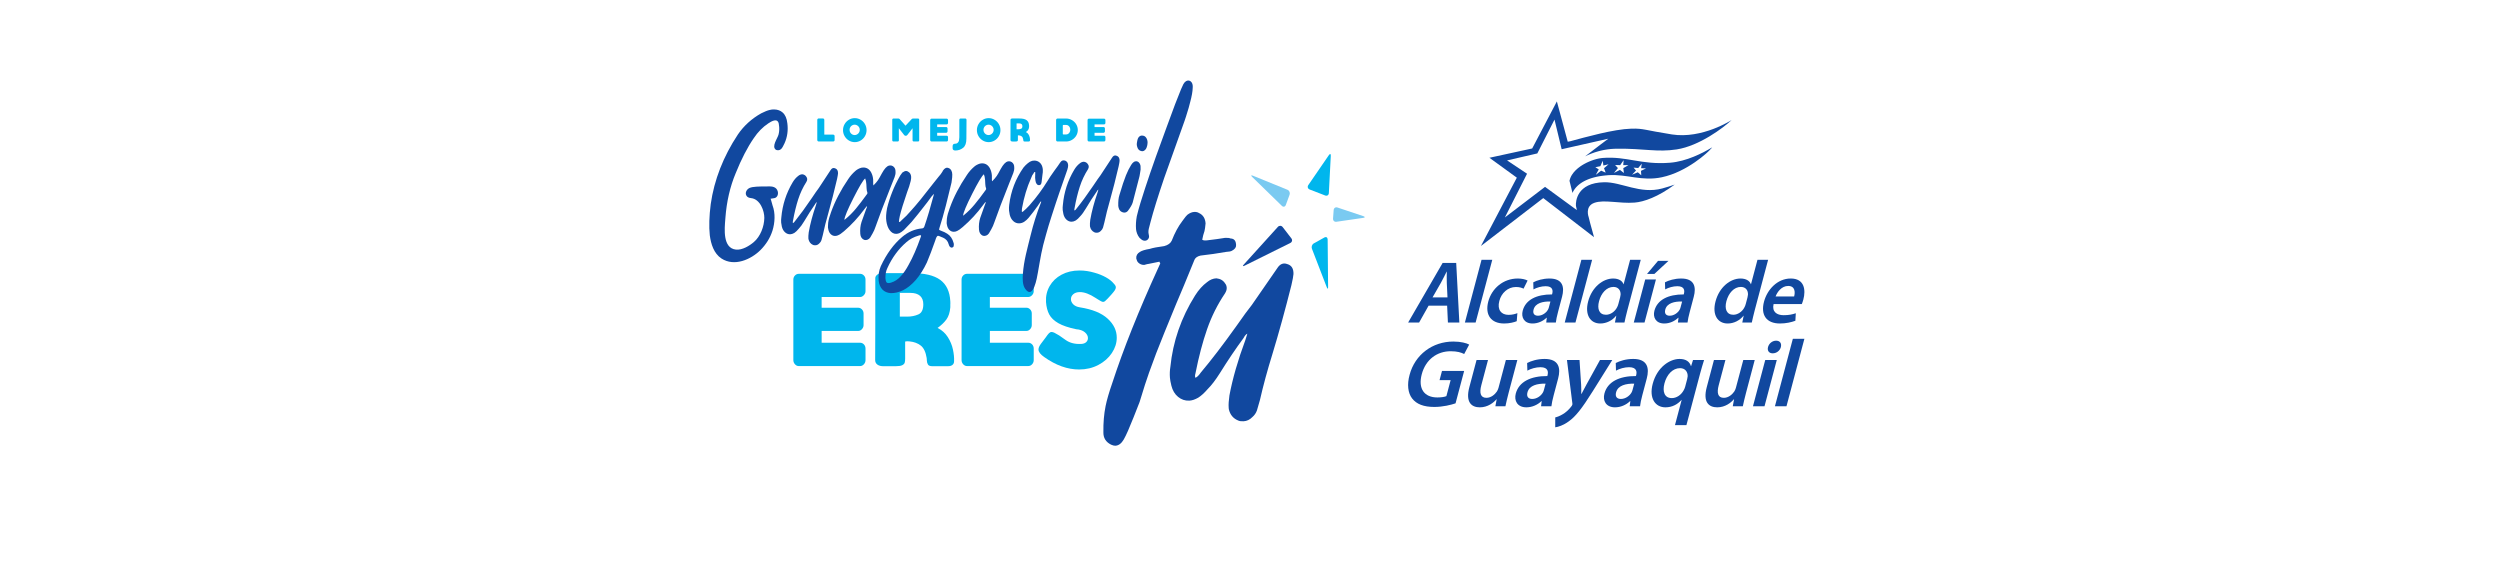 <?xml version="1.0" encoding="UTF-8" standalone="no"?><!DOCTYPE svg PUBLIC "-//W3C//DTD SVG 1.1//EN" "http://www.w3.org/Graphics/SVG/1.1/DTD/svg11.dtd"><svg width="100%" height="100%" viewBox="0 0 2000 450" version="1.1" xmlns="http://www.w3.org/2000/svg" xmlns:xlink="http://www.w3.org/1999/xlink" xml:space="preserve" style="fill-rule:evenodd;clip-rule:evenodd;stroke-linejoin:round;stroke-miterlimit:1.414;"><path d="M1060.15,156.393c1.523,0.58 2.862,-0.302 2.934,-1.962l1.543,-29.756c0.087,-1.669 -0.606,-1.912 -1.547,-0.55l-16.415,23.906c-0.936,1.363 -0.46,2.963 1.067,3.562l12.418,4.8Z" style="fill:#00b6ed;fill-rule:nonzero;"/><path d="M1069.97,166c-1.552,-0.515 -2.924,0.421 -3.041,2.081l-0.49,6.736c-0.126,1.66 1.092,2.839 2.712,2.596l21.4,-3.116c1.611,-0.232 1.669,-0.857 0.122,-1.377l-20.703,-6.92Z" style="fill:#7acaf1;fill-rule:nonzero;"/><path d="M1031.67,155.769c0.572,-1.556 -0.199,-3.344 -1.717,-3.963l-27.619,-11.25c-1.523,-0.624 -1.79,-0.183 -0.621,0.961l23.772,23.163c1.174,1.145 2.62,0.813 3.192,-0.753l2.993,-8.158Z" style="fill:#7acaf1;fill-rule:nonzero;"/><path d="M1026.14,181.664c-1.018,-1.298 -2.75,-1.367 -3.856,-0.139l-27.265,30.113c-1.116,1.224 -0.82,1.625 0.65,0.902l36.593,-18.17c1.46,-0.723 1.838,-2.398 0.819,-3.705l-6.941,-9.001Z" style="fill:#11489f;fill-rule:nonzero;"/><path d="M1051.06,194.706c-1.445,0.802 -2.12,2.734 -1.518,4.285l11.889,30.841c0.591,1.56 1.062,1.461 1.052,-0.213l-0.359,-38.029c-0.029,-1.679 -1.212,-2.383 -2.648,-1.58l-8.416,4.696Z" style="fill:#00b6ed;fill-rule:nonzero;"/><path d="M882.709,345.743c-0.116,-7.5 0.471,-14.465 1.766,-20.884c0.975,-4.815 2.745,-10.918 5.306,-18.314c8.877,-27.23 21.062,-57.794 36.579,-91.701l1.721,-3.82c0.194,-0.232 0.185,-0.465 -0.058,-0.683c-0.242,-0.218 -0.378,-0.555 -0.412,-1.006l-8.576,1.749c-0.655,0.025 -1.867,0.312 -3.618,0.837c-1.32,0.059 -2.581,-0.272 -3.75,-1.015c-1.169,-0.748 -1.921,-1.685 -2.221,-2.814l-0.442,-1.347c-0.165,-2.264 0.82,-4.003 2.954,-5.236c1.484,-0.976 4.109,-1.784 7.848,-2.408c2.397,-0.783 6.248,-1.521 11.55,-2.219c3.065,-0.813 5.068,-2.274 6.034,-4.354c2.425,-6.252 5.258,-11.493 8.512,-15.738c2.018,-2.819 3.347,-4.468 3.978,-4.949c1.896,-1.456 3.735,-2.209 5.515,-2.293c1.552,-0.07 2.808,0.218 3.754,0.857c3.231,1.446 5.006,4.21 5.312,8.287c-0.243,2.749 -0.534,4.8 -0.869,6.177c-0.747,2.081 -1.348,4.389 -1.819,6.916c0.694,0.421 1.436,0.609 2.212,0.574c0.776,-0.034 1.281,-0.059 1.499,-0.064c6.194,-0.738 11.055,-1.402 14.576,-2.016c2.008,-0.089 3.468,0.079 4.39,0.495c2.687,0.104 4.142,1.64 4.37,4.582l0.044,0.669c0.14,1.823 -0.97,3.349 -3.337,4.582c-0.849,0.505 -2.387,0.793 -4.613,0.902c-6.825,1.208 -13.679,2.199 -20.528,2.952c-2.411,0.575 -4.006,1.654 -4.773,3.284c-6.393,15.753 -11.306,27.572 -14.721,35.463c-1.509,3.7 -4.618,11.284 -9.323,22.757c-4.715,11.468 -8.813,22.172 -12.306,32.094c-1.843,5.088 -4.375,12.939 -7.581,23.54l-4.778,12.151c-3.371,8.57 -5.981,14.485 -7.858,17.749c-1.877,3.274 -4.137,4.964 -6.81,5.082c-0.898,0.04 -2.033,-0.252 -3.41,-0.871c-4.176,-2.091 -6.219,-5.41 -6.117,-9.967" style="fill:#11489f;fill-rule:nonzero;"/><path d="M983.036,327.293l-0.102,-1.363c-0.179,-2.258 0.03,-5.453 0.607,-9.575c2.546,-13.528 6.786,-28.28 12.723,-44.236l1.615,-5.191c-1.082,0.505 -2.105,1.694 -3.075,3.547c-6.073,8.238 -12.393,17.605 -18.966,28.141c-3.39,5.385 -6.631,9.625 -9.75,12.716c-2.667,3.076 -5.175,5.345 -7.513,6.816c-2.566,1.472 -4.957,2.269 -7.189,2.373c-3.327,0.144 -6.31,-0.862 -8.925,-3.022c-2.624,-2.149 -4.409,-5.146 -5.364,-8.976c-0.66,-2.694 -1.043,-4.834 -1.16,-6.419c-0.223,-2.948 -0.106,-5.801 0.35,-8.55c2.027,-20.325 8.629,-39.392 19.78,-57.17c2.789,-4.448 5.976,-8 9.575,-10.66c2.299,-1.927 4.788,-2.953 7.46,-3.066c3.153,0.317 5.496,1.694 7.009,4.121c0.743,0.882 1.16,2.001 1.257,3.363c0.106,1.353 -0.345,2.854 -1.329,4.488c-6.02,8.912 -10.822,18.512 -14.392,28.781c-3.57,10.289 -6.655,21.964 -9.235,35.047c-0.529,1.847 -0.544,3.096 -0.044,3.76c1.295,-0.521 2.745,-1.942 4.356,-4.295c8.192,-9.69 17.743,-22.163 28.633,-37.43c5.228,-7.514 9.274,-13.043 12.136,-16.584l20.212,-29.217c2.188,-3.507 4.889,-4.646 8.115,-3.428c3.42,0.986 5.069,3.646 4.952,7.976c-0.102,1.585 -0.664,4.572 -1.668,8.941c-4.982,19.78 -10.051,38.197 -15.236,55.252c-3.943,12.692 -7.261,24.892 -9.934,36.608l-2.396,8.302c-0.742,2.075 -1.945,3.834 -3.618,5.271c-2.072,2.139 -4.439,3.274 -7.107,3.393c-1.775,0.069 -3.128,-0.094 -4.055,-0.51c-4.147,-1.63 -6.718,-4.706 -7.722,-9.204" style="fill:#11489f;fill-rule:nonzero;"/><path d="M657.31,237.614l0,8.59l29.278,-0.005c1.111,0 2.096,0.441 2.959,1.323c0.864,0.886 1.305,2.001 1.305,3.343l0,9.224c0,1.199 -0.441,2.284 -1.3,3.235c-0.863,0.951 -1.853,1.431 -2.954,1.431l-29.288,0l0,9.442l30.733,-0.005c1.184,0 2.203,0.446 3.071,1.328c0.858,0.881 1.295,2.035 1.295,3.447l0,9.115c0,1.268 -0.432,2.392 -1.295,3.339c-0.868,0.961 -1.887,1.436 -3.061,1.436l-49.01,0.005c-1.183,0 -2.202,-0.47 -3.065,-1.431c-0.864,-0.952 -1.305,-2.071 -1.305,-3.339l0,-0.322l0,-8.793l0,-46.029l0,-9.228c0,-1.333 0.436,-2.452 1.305,-3.334c0.863,-0.882 1.872,-1.328 3.051,-1.328l49.01,-0.01c1.188,0 2.207,0.451 3.075,1.333c0.858,0.882 1.285,1.996 1.285,3.334l0,9.233c0,1.199 -0.441,2.274 -1.343,3.225c-0.903,0.956 -1.907,1.441 -3.013,1.441l-30.733,0Z" style="fill:#00b6ed;fill-rule:nonzero;"/><path d="M725.876,253.298c3.187,0 6.117,-0.584 8.785,-1.749c2.663,-1.164 3.987,-3.868 3.987,-8.104c0,-2.977 -0.878,-5.236 -2.639,-6.786c-1.765,-1.56 -4.317,-2.338 -7.63,-2.338l-8.517,0l0,18.982l0.722,-0.005l5.292,0Zm15.478,33.189c-0.761,-4.8 -2.333,-8.143 -4.719,-10.016c-2.391,-1.872 -5.35,-2.982 -8.881,-3.339c-0.481,-0.074 -1.072,-0.109 -1.771,-0.109c-0.689,0 -1.276,0.075 -1.766,0.208l-0.097,0.114l0,13.573c0,1.343 -0.126,2.418 -0.363,3.23c-0.243,0.817 -0.903,1.481 -1.975,2.016c-1.062,0.535 -2.745,0.793 -5.03,0.793l-9.662,0.01c-2.139,0.064 -3.841,-0.337 -5.083,-1.224c-1.247,-0.882 -1.873,-2.1 -1.873,-3.666l0.102,-28.622l0,-36.904c0,-1.055 0.514,-1.991 1.552,-2.809c1.039,-0.807 2.29,-1.218 3.745,-1.218l23.564,-0.005c10.385,-0.075 18.073,1.719 23.045,5.355c4.986,3.636 7.693,9.347 8.11,17.129c0.068,0.699 0.088,1.253 0.049,1.64c-0.034,0.386 -0.049,0.723 -0.049,1.005l0,2.225c-0.344,4.101 -1.402,7.356 -3.167,9.758c-1.771,2.403 -4.104,4.627 -7,6.688l0.097,0.099c3.386,1.699 6.093,4.136 8.101,7.311c2.003,3.19 3.376,6.509 4.094,9.972c0.732,3.462 1.023,6.573 0.883,9.332c0,1.199 -0.403,2.15 -1.247,2.864c-0.825,0.703 -2.008,1.055 -3.512,1.055l-12.679,0.005c-1.8,0 -2.959,-0.461 -3.473,-1.377c-0.524,-0.917 -0.81,-1.888 -0.839,-2.923c-0.029,-1.015 -0.088,-1.744 -0.156,-2.17" style="fill:#00b6ed;fill-rule:nonzero;"/><path d="M791.885,237.595l0,8.59l29.282,0c1.106,-0.005 2.096,0.441 2.959,1.332c0.869,0.877 1.3,1.992 1.3,3.334l0,9.224c0,1.203 -0.431,2.283 -1.3,3.234c-0.863,0.961 -1.838,1.432 -2.959,1.432l-29.268,0.005l0,9.437l30.724,0c1.178,0 2.197,0.445 3.065,1.317c0.864,0.897 1.295,2.041 1.295,3.453l0,9.119c0,1.274 -0.431,2.383 -1.295,3.334c-0.868,0.961 -1.887,1.432 -3.061,1.432l-49.01,0.015c-1.178,0 -2.197,-0.481 -3.065,-1.437c-0.868,-0.956 -1.295,-2.07 -1.295,-3.344l0,-0.317l0,-8.792l-0.005,-46.024l0,-9.234c0,-1.337 0.427,-2.457 1.295,-3.339c0.863,-0.881 1.887,-1.322 3.066,-1.322l49.01,0c1.173,0 2.192,0.441 3.06,1.318c0.864,0.886 1.3,2.001 1.3,3.343l0,9.224c0,1.204 -0.451,2.283 -1.348,3.235c-0.902,0.956 -1.906,1.426 -3.012,1.426l-30.738,0.005Z" style="fill:#00b6ed;fill-rule:nonzero;"/><path d="M830.793,279.59c0,-1.273 0.631,-2.764 1.873,-4.453l3.841,-5.098c1.106,-1.624 1.984,-2.769 2.649,-3.437c0.655,-0.679 1.363,-1.016 2.124,-1.016c0.626,0 1.383,0.218 2.285,0.644c0.897,0.421 2.144,1.124 3.74,2.11c0.208,0.154 1.974,1.387 5.301,3.715c3.318,2.334 7.47,3.354 12.452,3.077c1.654,-0.07 2.963,-0.555 3.895,-1.432c0.936,-0.887 1.402,-1.967 1.402,-3.24c0,-1.694 -0.83,-3.249 -2.484,-4.666c-1.664,-1.407 -4.026,-2.214 -7.062,-2.432l0.101,0c-6.092,-1.273 -10.841,-2.878 -14.231,-4.825c-3.395,-1.942 -5.816,-4.26 -7.266,-6.94c-1.451,-2.69 -2.319,-6.009 -2.6,-9.977c-0.272,-4.661 0.694,-8.921 2.91,-12.775c2.217,-3.849 5.394,-6.89 9.556,-9.115c4.152,-2.224 8.92,-3.338 14.333,-3.338c4.007,0 8.018,0.594 12.039,1.793c3.323,0.921 6.345,2.14 9.081,3.661c2.735,1.51 4.894,3.269 6.49,5.25c0.96,0.996 1.45,1.903 1.45,2.76c0,0.703 -0.262,1.461 -0.776,2.273c-0.514,0.813 -1.402,1.932 -2.649,3.344l-3.002,3.284c-0.985,1.06 -1.722,1.789 -2.231,2.175c-0.529,0.381 -1.029,0.584 -1.514,0.584c-0.48,0 -1.106,-0.213 -1.872,-0.634c-0.757,-0.426 -1.499,-0.867 -2.236,-1.332c-0.723,-0.461 -1.363,-0.862 -1.916,-1.209c-4.768,-3.121 -8.964,-4.676 -12.563,-4.671c-2.212,0 -3.958,0.545 -5.248,1.644c-1.276,1.09 -1.916,2.423 -1.916,3.978c0,1.556 0.625,2.948 1.867,4.186c1.247,1.243 3.017,2.036 5.297,2.388c9.895,1.55 17.292,4.552 22.167,9.015c4.885,4.449 7.329,9.536 7.329,15.267c0,4.231 -1.305,8.322 -3.9,12.241c-2.59,3.923 -6.194,7.108 -10.787,9.545c-4.608,2.437 -9.755,3.656 -15.43,3.656c-9.264,0 -18.578,-3.304 -27.925,-9.962c-3.051,-2.115 -4.574,-4.131 -4.574,-6.038" style="fill:#00b6ed;fill-rule:nonzero;"/><path d="M646.766,191.252l-0.058,-0.674c-0.073,-1.119 0.005,-2.689 0.272,-4.715c1.14,-6.658 3.075,-13.871 5.762,-21.648l0.742,-2.546c-0.495,0.233 -0.965,0.798 -1.416,1.704c-2.78,3.973 -5.685,8.515 -8.692,13.608c-1.557,2.605 -3.046,4.656 -4.482,6.132c-1.232,1.476 -2.377,2.561 -3.454,3.26c-1.188,0.678 -2.289,1.03 -3.318,1.055c-1.542,0.015 -2.929,-0.525 -4.137,-1.635c-1.213,-1.109 -2.047,-2.6 -2.508,-4.508c-0.305,-1.347 -0.485,-2.407 -0.543,-3.19c-0.112,-1.461 -0.063,-2.868 0.141,-4.23c0.892,-9.987 3.899,-19.314 9.007,-27.919c1.281,-2.155 2.741,-3.868 4.399,-5.127c1.063,-0.916 2.212,-1.377 3.44,-1.387c1.46,0.208 2.546,0.907 3.249,2.135c0.345,0.451 0.544,1.006 0.597,1.675c0.044,0.683 -0.15,1.416 -0.611,2.199c-2.76,4.31 -4.953,8.976 -6.587,13.999c-1.615,5.023 -3.017,10.749 -4.177,17.159c-0.237,0.917 -0.257,1.526 -0.019,1.868c0.606,-0.238 1.276,-0.927 2.013,-2.051c3.759,-4.671 8.144,-10.68 13.14,-18.061c2.401,-3.631 4.259,-6.296 5.573,-8l9.28,-14.123c0.999,-1.694 2.245,-2.224 3.739,-1.575c1.586,0.55 2.353,1.887 2.309,4.022c-0.053,0.778 -0.296,2.254 -0.742,4.394c-2.26,9.689 -4.564,18.71 -6.917,27.057c-1.799,6.207 -3.313,12.171 -4.516,17.922l-1.081,4.067c-0.34,1.01 -0.883,1.872 -1.659,2.541c-0.956,1.031 -2.037,1.561 -3.274,1.566c-0.825,0.024 -1.456,-0.09 -1.882,-0.313c-1.911,-0.861 -3.114,-2.422 -3.59,-4.661" style="fill:#11489f;fill-rule:nonzero;"/><path d="M676.082,175.487c3.095,-2.507 5.967,-5.355 8.61,-8.54c2.634,-3.176 5.641,-7.114 8.988,-11.765c0.286,-0.327 0.359,-0.728 0.219,-1.169c-0.369,-0.902 -0.587,-2.046 -0.641,-3.453c-0.058,-1.397 -0.106,-2.492 -0.174,-3.279c-0.136,-1.917 -0.466,-3.423 -0.951,-4.528c-1.659,1.362 -4.783,6.598 -9.391,15.713c-4.613,9.1 -7.028,14.896 -7.251,17.372l0.591,-0.351Zm13.145,14.727c-0.577,-0.822 -0.916,-1.868 -0.999,-3.091c-0.267,-3.483 0.054,-6.633 0.975,-9.467l3.57,-9.986l0.902,-2.378c-0.213,0.015 -0.315,-0.094 -0.329,-0.322l-1.975,2.551c-4.661,6.366 -10.045,12.166 -16.118,17.432c-2.047,1.714 -3.512,2.749 -4.404,3.076c-0.791,0.471 -1.698,0.719 -2.731,0.728c-1.334,0.015 -2.493,-0.44 -3.493,-1.392c-0.999,-0.931 -1.654,-2.239 -1.988,-3.923c-0.136,-0.337 -0.228,-0.837 -0.277,-1.516c-0.043,-0.554 -0.014,-1.233 0.078,-2.016c0.097,-0.792 0.136,-1.362 0.102,-1.684c0.334,-2.477 1.106,-5.3 2.299,-8.461c3.138,-8.812 7.722,-17.645 13.751,-26.492c1.562,-2.377 3.449,-4.527 5.675,-6.484c1.252,-1.139 2.833,-2.006 4.744,-2.596c0.408,-0.114 0.907,-0.178 1.533,-0.188c2.867,-0.039 5.04,1.333 6.48,4.117c0.844,1.679 1.354,3.527 1.504,5.538c0.073,1.01 0.087,1.803 0.024,2.363c0.015,0.227 0.015,0.53 -0.014,0.916c-0.015,0.401 0.048,0.877 0.184,1.437c0.301,-0.228 1.009,-0.996 2.149,-2.299c1.14,-1.308 2.071,-2.65 2.774,-3.997c1.446,-2.715 2.591,-4.701 3.415,-5.955c0.931,-1.367 1.872,-2.382 2.852,-3.076c0.689,-0.461 1.446,-0.693 2.261,-0.703c0.727,-0.025 1.46,0.198 2.211,0.634c1.417,1.005 2.096,2.442 2.028,4.359c0.112,1.342 -0.15,2.814 -0.747,4.389c-1.373,3.626 -2.454,6.331 -3.24,8.129c-5.19,12.993 -9.182,23.505 -11.986,31.52c-0.577,1.813 -1.368,3.586 -2.367,5.349c-1.004,1.754 -1.644,2.859 -1.911,3.305c-0.563,0.797 -1.256,1.367 -2.11,1.713c-0.849,0.352 -1.693,0.417 -2.527,0.209c-0.956,-0.322 -1.717,-0.897 -2.295,-1.739" style="fill:#11489f;fill-rule:nonzero;"/><path d="M720.718,220.892c2.183,-2.378 4.274,-5.444 6.253,-9.18c3.264,-5.78 6.47,-13.117 9.609,-22.043c-0.01,-0.109 0.053,-0.312 0.179,-0.604c0.131,-0.268 0.131,-0.526 0.029,-0.743l-0.63,-0.164c-0.311,0.005 -0.777,0.119 -1.373,0.357c-3.725,1.07 -6.932,2.799 -9.633,5.191c-6.374,5.484 -11.477,12.414 -15.26,20.776c-1.077,2.159 -1.591,4.805 -1.557,7.95c0.111,1.57 0.344,2.63 0.708,3.19c0.34,0.56 0.931,0.827 1.756,0.823c0.82,-0.02 1.533,-0.139 2.134,-0.372c2.809,-0.827 5.413,-2.556 7.785,-5.181m-14.775,10.754c-1.673,-1.724 -2.677,-4.077 -3.002,-7.119c-0.432,-4.146 0.16,-8.039 1.732,-11.65c4.608,-9.843 10.297,-17.62 17.074,-23.332c4.729,-3.993 9.963,-6.261 15.686,-6.796c1.029,-0.015 1.713,-0.535 2.062,-1.556c2.444,-7.108 4.938,-15.51 7.499,-25.214c0.097,-0.099 0.126,-0.386 0.097,-0.832l-1.722,1.878c-2.416,3.294 -3.585,4.874 -3.497,4.76c-5.622,7.277 -9.847,12.567 -12.694,15.866c-1.32,1.472 -3.318,3.587 -6.001,6.321c-1.256,1.13 -2.483,1.987 -3.662,2.576c-0.902,0.352 -1.76,0.525 -2.585,0.54c-2.047,0.035 -3.832,-1.015 -5.331,-3.131c-1.271,-1.763 -2.11,-4.121 -2.532,-7.029c-0.412,-2.695 -0.218,-6.177 0.597,-10.462c2.197,-9.015 5.699,-17.709 10.526,-26.095c0.562,-0.793 0.936,-1.308 1.125,-1.531c0.267,-0.56 0.597,-0.912 0.999,-1.035c0.975,-0.689 1.775,-1.036 2.391,-1.036c0.718,-0.005 1.359,0.198 1.887,0.639c1.412,0.768 2.178,2.106 2.329,4.008c0.067,0.911 -0.059,2.026 -0.364,3.383c-0.704,2.923 -1.664,5.915 -2.877,8.966c-2.866,8.362 -4.807,14.678 -5.82,18.953c-0.466,2.041 -0.699,3.665 -0.713,4.899c0.514,-0.005 0.941,-0.179 1.275,-0.52c0.34,-0.332 0.558,-0.565 0.641,-0.684c2.895,-2.507 5.52,-5.191 7.882,-8.04c4.283,-4.656 10.259,-11.992 17.947,-21.994l3.943,-4.938c1.339,-1.482 2.358,-2.839 3.09,-4.097l0.398,-0.842c1.387,-2.041 2.881,-2.745 4.477,-2.081c0.946,0.317 1.693,0.956 2.226,1.907c0.529,0.942 0.791,2.031 0.791,3.275c0.078,1.109 -0.121,3.249 -0.597,6.4c-0.693,3.046 -2.192,9.144 -4.486,18.274c-1.761,6.761 -3.464,12.74 -5.142,17.937c-0.252,0.673 -0.364,1.124 -0.344,1.347c0.014,0.342 0.504,0.659 1.469,0.991c2.101,0.743 3.808,1.565 5.113,2.442c2.478,1.555 4.157,3.988 5.035,7.346c0.242,0.555 0.296,1.174 0.136,1.853c0.067,1.015 -0.384,1.635 -1.407,1.882l-0.311,0c-0.616,0.015 -1.217,-0.386 -1.785,-1.164l-0.567,-1.501c-0.606,-2.472 -2.134,-4.24 -4.569,-5.325l-0.48,-0.163c-1.921,-0.867 -3.037,-1.298 -3.343,-1.298c-0.509,0.01 -0.955,0.351 -1.309,1.03c-0.359,0.679 -0.704,1.585 -1.019,2.71c-2.372,6.771 -4.608,12.646 -6.713,17.625c-2.571,5.429 -5.515,10.07 -8.818,13.944c-3.323,3.76 -6.709,6.499 -10.186,8.233c-3.381,1.63 -6.665,2.398 -9.852,2.333c-2.799,-0.188 -5.035,-1.134 -6.699,-2.853" style="fill:#11489f;fill-rule:nonzero;"/><path d="M771.052,172.163c3.095,-2.516 5.971,-5.364 8.605,-8.56c2.639,-3.17 5.646,-7.083 8.993,-11.749c0.286,-0.332 0.354,-0.734 0.218,-1.179c-0.369,-0.897 -0.592,-2.051 -0.645,-3.448c-0.044,-1.402 -0.116,-2.492 -0.17,-3.284c-0.136,-1.903 -0.47,-3.418 -0.96,-4.528c-1.645,1.362 -4.778,6.608 -9.386,15.718c-4.608,9.105 -7.024,14.895 -7.256,17.377l0.601,-0.347Zm13.15,14.727c-0.587,-0.837 -0.912,-1.877 -1.009,-3.105c-0.267,-3.473 0.068,-6.633 0.985,-9.457l3.555,-9.986l0.917,-2.378c-0.204,0 -0.315,-0.099 -0.34,-0.332l-1.964,2.561c-4.671,6.36 -10.041,12.161 -16.138,17.407c-2.032,1.729 -3.502,2.749 -4.38,3.116c-0.8,0.451 -1.717,0.683 -2.741,0.708c-1.334,0.01 -2.498,-0.451 -3.507,-1.387c-0.984,-0.931 -1.654,-2.249 -1.979,-3.923c-0.131,-0.352 -0.218,-0.847 -0.276,-1.511c-0.039,-0.56 -0.01,-1.243 0.082,-2.026c0.097,-0.793 0.131,-1.352 0.102,-1.694c0.325,-2.477 1.096,-5.291 2.299,-8.461c3.139,-8.802 7.718,-17.63 13.742,-26.482c1.567,-2.383 3.463,-4.547 5.685,-6.479c1.251,-1.14 2.833,-2.006 4.744,-2.596c0.407,-0.119 0.916,-0.178 1.523,-0.198c2.881,-0.04 5.044,1.342 6.49,4.126c0.858,1.67 1.348,3.512 1.499,5.538c0.072,1.006 0.082,1.799 0.024,2.368c0.019,0.208 0.019,0.52 -0.015,0.922c-0.009,0.396 0.039,0.866 0.199,1.421c0.282,-0.228 1.004,-0.99 2.144,-2.298c1.14,-1.308 2.062,-2.645 2.784,-3.998c1.431,-2.724 2.571,-4.706 3.396,-5.959c0.926,-1.367 1.882,-2.388 2.871,-3.071c0.675,-0.456 1.431,-0.689 2.256,-0.704c0.723,-0.014 1.465,0.199 2.212,0.644c1.406,0.981 2.085,2.433 2.018,4.355c0.111,1.337 -0.156,2.818 -0.752,4.393c-1.368,3.607 -2.445,6.316 -3.231,8.124c-5.2,12.999 -9.187,23.5 -11.986,31.515c-0.586,1.808 -1.377,3.597 -2.371,5.35c-1.005,1.754 -1.645,2.848 -1.916,3.309c-0.549,0.803 -1.266,1.362 -2.11,1.719c-0.835,0.352 -1.693,0.411 -2.523,0.203c-0.96,-0.312 -1.717,-0.911 -2.289,-1.734" style="fill:#11489f;fill-rule:nonzero;"/><path d="M854.464,131.784c-0.107,-1.466 -0.806,-2.526 -2.101,-3.18c-0.621,-0.213 -1.149,-0.317 -1.557,-0.317c-0.722,0.01 -1.309,0.253 -1.794,0.699l-0.99,1.213c-0.926,1.457 -2.416,3.557 -4.467,6.286c-2.6,3.631 -4.506,6.47 -5.695,8.521c-4.031,6.563 -8.789,12.973 -14.28,19.235c-2.003,2.149 -3.58,3.705 -4.744,4.616c-0.111,0 -0.267,0.159 -0.514,0.436c-0.238,0.278 -0.519,0.312 -0.839,0.094l-0.039,-0.505c-0.024,-0.342 0.024,-1.075 0.146,-2.199c1.586,-8.897 4.021,-16.966 7.271,-24.194c0.504,-1.58 1.227,-2.942 2.168,-4.077c0.155,-0.683 0.558,-0.911 1.174,-0.693l-0.112,4.542c0.136,1.69 0.32,2.928 0.592,3.706c0.626,1.461 1.397,2.174 2.318,2.159l0.311,0c1.13,-0.019 1.795,-0.876 1.964,-2.566c0.049,-0.777 0.156,-1.704 0.335,-2.784c0.175,-1.06 0.286,-2.001 0.33,-2.783c0.291,-1.581 0.393,-2.928 0.31,-4.043l-0.053,-0.842c-0.267,-2.135 -1.048,-3.779 -2.309,-4.938c-1.266,-1.165 -2.784,-1.729 -4.53,-1.704c-0.723,0.004 -1.291,0.074 -1.683,0.193c-1.213,0.351 -2.338,0.981 -3.41,1.902c-1.165,0.916 -2.304,2.051 -3.449,3.423c-6.316,8.966 -10.138,18.957 -11.472,29.984c-0.194,1.461 -0.228,2.987 -0.111,4.557c0.039,0.669 0.237,1.794 0.558,3.349c0.572,2.135 1.513,3.804 2.852,5.023c1.319,1.219 2.866,1.808 4.608,1.788c1.44,-0.025 2.794,-0.441 4.074,-1.233c1.368,-0.922 2.522,-1.967 3.468,-3.086l3.813,-4.781c2.236,-3.061 3.4,-4.651 3.502,-4.77c1.096,-1.699 1.703,-2.605 1.804,-2.719c0.093,-0.099 0.204,-0.283 0.345,-0.506c0.14,-0.237 0.344,-0.396 0.659,-0.52c0.015,0.332 -0.009,0.644 -0.097,0.936c-0.082,0.268 -0.164,0.471 -0.262,0.58c-3.196,8.139 -5.864,16.644 -8.027,25.476c-2.489,10.21 -5.549,20.543 -6.228,31.139c-0.257,3.844 -0.451,8.639 1.935,11.963c6.5,9.075 9.396,-9.417 10.016,-12.835c2.338,-13.038 2.853,-17.813 6.524,-30.524c1.291,-4.736 2.819,-9.779 4.565,-15.138c1.756,-5.365 2.886,-8.828 3.386,-10.418l3.031,-8.966l6.083,-17.451c0.494,-1.581 0.722,-2.76 0.659,-3.542l-0.038,-0.506Z" style="fill:#11489f;fill-rule:nonzero;"/><path d="M872.004,181.214l-0.043,-0.679c-0.088,-1.124 0,-2.709 0.257,-4.72c1.144,-6.648 3.075,-13.866 5.777,-21.653l0.732,-2.546c-0.495,0.238 -0.96,0.808 -1.421,1.709c-2.784,3.973 -5.675,8.515 -8.697,13.603c-1.557,2.62 -3.037,4.666 -4.468,6.137c-1.227,1.477 -2.386,2.561 -3.463,3.26c-1.188,0.688 -2.294,1.035 -3.322,1.05c-1.533,0.025 -2.906,-0.52 -4.133,-1.625c-1.213,-1.119 -2.047,-2.61 -2.503,-4.513c-0.306,-1.337 -0.485,-2.412 -0.548,-3.185c-0.107,-1.471 -0.063,-2.873 0.145,-4.22c0.898,-10.021 3.881,-19.324 9.013,-27.939c1.275,-2.149 2.74,-3.858 4.399,-5.122c1.062,-0.916 2.212,-1.382 3.434,-1.382c1.455,0.194 2.547,0.902 3.255,2.135c0.34,0.446 0.538,0.996 0.577,1.67c0.068,0.683 -0.145,1.421 -0.596,2.199c-2.76,4.31 -4.962,8.981 -6.578,13.994c-1.625,5.033 -3.031,10.744 -4.181,17.174c-0.238,0.897 -0.262,1.511 -0.029,1.848c0.601,-0.233 1.276,-0.911 2.018,-2.041c3.759,-4.666 8.139,-10.68 13.145,-18.061c2.391,-3.631 4.249,-6.296 5.568,-8l9.275,-14.128c1.004,-1.689 2.245,-2.219 3.739,-1.555c1.591,0.54 2.358,1.867 2.309,4.007c-0.034,0.788 -0.281,2.249 -0.747,4.394c-2.255,9.69 -4.554,18.71 -6.902,27.052c-1.805,6.212 -3.299,12.176 -4.526,17.932l-1.077,4.067c-0.344,1.006 -0.887,1.858 -1.654,2.541c-0.955,1.036 -2.046,1.556 -3.283,1.561c-0.815,0.019 -1.436,-0.095 -1.878,-0.298c-1.906,-0.871 -3.114,-2.437 -3.594,-4.666" style="fill:#11489f;fill-rule:nonzero;"/><path d="M909.691,117.195l-0.248,-1.174c-0.043,-0.689 0,-1.397 0.146,-2.205c0.15,-0.773 0.252,-1.342 0.33,-1.684c0.31,-1.352 0.848,-2.338 1.629,-2.967c0.781,-0.629 1.688,-0.842 2.741,-0.639c1.028,0.104 1.892,0.624 2.576,1.57c0.698,0.951 1.101,2.145 1.207,3.611c-0.043,2.135 -0.475,3.938 -1.295,5.41c-1.115,1.585 -2.41,2.169 -3.875,1.728c-1.693,-0.421 -2.746,-1.644 -3.211,-3.65m-14.824,48.916l-0.262,-1.352c-0.077,-3.705 0.214,-6.578 0.898,-8.609c2.129,-7.213 3.89,-12.523 5.277,-15.906c1.383,-3.403 2.779,-6.168 4.162,-8.317c0.727,-1.15 1.407,-1.878 1.984,-2.23c0.47,-0.445 1.135,-0.683 1.955,-0.688c0.824,-0.025 1.571,0.312 2.24,0.971c0.665,0.674 1.092,1.496 1.271,2.511l0.059,0.842c0.082,1.12 0.092,1.908 0.029,2.353c-0.141,0.907 -0.316,2.026 -0.534,3.379c-0.189,1.352 -0.422,2.417 -0.669,3.21l-5.137,19.799c-0.504,1.685 -1.775,3.894 -3.832,6.613c-0.757,0.917 -1.698,1.373 -2.823,1.392c-0.407,0 -0.936,-0.099 -1.572,-0.317c-1.586,-0.535 -2.595,-1.758 -3.046,-3.651" style="fill:#11489f;fill-rule:nonzero;"/><path d="M911.675,190.333c-0.911,-1.105 -1.591,-2.304 -2.047,-3.587c-0.455,-1.273 -0.727,-2.422 -0.805,-3.452c-0.247,-3.245 -0.048,-6.678 0.611,-10.279c0.859,-3.606 1.829,-7.148 2.906,-10.655c4.545,-14.782 10.4,-31.887 17.574,-51.315l3.327,-9.149c5.277,-14.559 9.143,-24.724 11.588,-30.495c0.34,-0.896 0.96,-2.254 1.858,-4.067c0.635,-1.134 1.343,-1.927 2.124,-2.387c0.602,-0.352 1.198,-0.53 1.814,-0.54c0.709,0 1.383,0.243 1.984,0.733c0.607,0.495 1.043,1.199 1.324,2.09c0.122,0.337 0.219,0.843 0.267,1.516c0.039,0.679 0.039,1.179 -0.034,1.501c-0.092,2.943 -0.742,6.658 -1.95,11.161c-0.616,2.709 -1.751,6.657 -3.424,11.849l-1.125,3.388c-7.33,20.32 -12.757,35.557 -16.308,45.727c-5.049,14.9 -8.687,26.64 -10.923,35.195l-1.441,5.588c-0.228,1.02 -0.306,2.026 -0.238,3.041c0.054,0.669 0.151,1.229 0.291,1.675c0.408,1.456 0.18,2.665 -0.727,3.626c-0.903,0.976 -2.047,1.298 -3.401,0.981c-0.936,-0.203 -2.027,-0.927 -3.245,-2.145" style="fill:#11489f;fill-rule:nonzero;"/><path d="M629.872,98.614c-0.398,-3.849 -1.659,-6.742 -3.759,-8.605c-1.736,-1.55 -3.982,-2.378 -6.674,-2.452c-0.582,-0.02 -1.189,0.01 -1.882,0.06l-1.844,0.361c-1.658,0.367 -3.924,1.263 -6.747,2.685c-7.649,4.29 -13.93,9.991 -18.684,16.971c-11.632,17.571 -18.941,36.29 -21.697,55.654c-1.227,9.575 -1.489,17.952 -0.751,24.946c0.902,6.925 3.23,14.604 9.39,18.606c10.288,6.663 23.521,0.788 31.121,-6.767c2.144,-2.125 4.119,-4.601 5.744,-7.177c1.615,-2.571 2.983,-5.494 3.904,-8.421c1.926,-6.188 2.411,-13.861 0.054,-20.107c-0.204,-0.515 -1.402,-5.38 -1.596,-5.38c0.577,-0.02 2.003,-0.327 2.634,-0.411c1.096,-0.104 1.988,-0.624 2.58,-1.521c0.718,-1.05 0.917,-2.531 0.534,-3.943c-1.009,-3.799 -4.924,-3.943 -6.262,-3.973c-0.452,-0.014 -0.903,0 -1.325,0.005c-0.732,0.025 -1.702,0.025 -2.789,0.025c-4.079,0.025 -9.638,0.025 -12.17,1.194c-2.056,0.941 -3.322,3.111 -2.954,5.043c0.151,0.822 0.859,2.754 4.021,3.061c7.48,0.699 10.841,10.442 10.735,15.931c-0.141,6.945 -3.144,14.707 -8.295,19.156c-3.609,3.125 -9.405,6.652 -14.401,6.127c-10.744,-1.124 -9.114,-16.738 -8.547,-24.065l0.107,-1.362c0.96,-12.909 3.72,-24.916 8.217,-35.661c4.545,-11.299 9.415,-20.746 14.484,-28.067c3.264,-4.904 7.164,-8.872 11.583,-11.8c2.493,-1.649 7.3,-4.611 8.391,0.134c0.146,0.654 0.262,1.58 0.354,2.769c0.16,2.165 -0.034,4.25 -0.577,6.207c-0.781,2.908 -5.792,9.462 -2.003,12.008c0.155,0.084 3.468,1.659 5.515,-2.556c0.465,-0.867 0.917,-1.739 1.334,-2.651c2.241,-4.953 3.002,-10.343 2.255,-16.024" style="fill:#11489f;fill-rule:nonzero;"/><path d="M654.899,113.17c-0.301,0 -0.548,-0.119 -0.766,-0.332c-0.209,-0.218 -0.32,-0.491 -0.32,-0.827l0,-16.065c0,-0.327 0.111,-0.614 0.32,-0.837c0.218,-0.223 0.465,-0.347 0.766,-0.347l3.463,0c0.291,0 0.539,0.124 0.757,0.347c0.214,0.223 0.325,0.51 0.325,0.837l0,11.76l7.067,0c0.33,0 0.602,0.099 0.83,0.317c0.228,0.208 0.344,0.471 0.344,0.783l0,3.304c0,0.307 -0.116,0.554 -0.344,0.758c-0.228,0.213 -0.5,0.326 -0.83,0.326l-10.942,0l-0.67,-0.024Z" style="fill:#00b6ed;fill-rule:nonzero;"/><path d="M687.82,103.877c0,-0.753 -0.184,-1.447 -0.562,-2.076c-0.374,-0.629 -0.873,-1.129 -1.504,-1.511c-0.621,-0.371 -1.295,-0.554 -2.013,-0.554c-0.747,0 -1.445,0.183 -2.066,0.554c-0.626,0.382 -1.121,0.882 -1.48,1.511c-0.364,0.629 -0.538,1.323 -0.538,2.076c0,0.743 0.174,1.451 0.538,2.085c0.359,0.639 0.854,1.14 1.48,1.526c0.621,0.376 1.319,0.565 2.066,0.565c0.718,0 1.392,-0.189 2.013,-0.565c0.631,-0.386 1.13,-0.887 1.504,-1.526c0.378,-0.634 0.562,-1.342 0.562,-2.085m-13.407,0.238c0,-1.734 0.427,-3.339 1.271,-4.805c0.849,-1.467 1.989,-2.636 3.425,-3.498c1.445,-0.872 3.017,-1.307 4.71,-1.307c1.692,0 3.259,0.435 4.71,1.307c1.45,0.862 2.595,2.031 3.443,3.498c0.844,1.466 1.276,3.071 1.276,4.805c0,1.723 -0.432,3.333 -1.276,4.795c-0.848,1.471 -1.993,2.64 -3.443,3.507c-1.451,0.862 -3.018,1.298 -4.71,1.298c-1.693,0 -3.265,-0.436 -4.71,-1.298c-1.436,-0.867 -2.576,-2.036 -3.425,-3.507c-0.844,-1.462 -1.271,-3.072 -1.271,-4.795" style="fill:#00b6ed;fill-rule:nonzero;"/><path d="M713.802,112.245l0,-16.5c0,-0.248 0.088,-0.461 0.272,-0.649c0.175,-0.183 0.403,-0.277 0.645,-0.277l3.992,0c0.17,0 0.349,0.044 0.539,0.123c0.189,0.075 0.31,0.154 0.378,0.243l4.783,5.365l5.015,-5.335c0.204,-0.193 0.427,-0.307 0.674,-0.342c0.252,-0.035 0.548,-0.054 0.883,-0.054l3.478,0c0.238,0 0.451,0.094 0.635,0.277c0.17,0.188 0.253,0.401 0.253,0.649l0,16.5c0,0.263 -0.073,0.491 -0.243,0.669c-0.179,0.188 -0.393,0.278 -0.645,0.278l-3.444,0c-0.262,0 -0.49,-0.09 -0.684,-0.278c-0.199,-0.178 -0.291,-0.406 -0.291,-0.669l0,-9.659l-4.138,5.355c-0.344,0.47 -0.78,0.708 -1.314,0.708c-0.252,0 -0.5,-0.054 -0.737,-0.168c-0.228,-0.109 -0.417,-0.263 -0.544,-0.461l-4.244,-5.434l0.034,9.659c0,0.263 -0.097,0.491 -0.257,0.669c-0.175,0.188 -0.388,0.278 -0.64,0.278l-3.483,0c-0.242,0 -0.47,-0.1 -0.645,-0.288c-0.184,-0.198 -0.272,-0.416 -0.272,-0.659" style="fill:#00b6ed;fill-rule:nonzero;"/><path d="M749.736,99.518l0,2.12l7.247,0c0.281,0 0.524,0.114 0.737,0.332c0.204,0.228 0.32,0.495 0.32,0.827l0,2.284c0,0.297 -0.116,0.56 -0.32,0.798c-0.213,0.237 -0.456,0.351 -0.737,0.351l-7.247,0l0,2.343l7.611,0c0.296,0 0.543,0.109 0.761,0.327c0.219,0.213 0.316,0.501 0.316,0.852l0,2.254c0,0.317 -0.097,0.595 -0.316,0.827c-0.218,0.233 -0.465,0.362 -0.761,0.362l-12.127,0c-0.296,0 -0.543,-0.129 -0.756,-0.362c-0.219,-0.232 -0.316,-0.51 -0.316,-0.827l0,-0.069l0,-2.185l0,-11.388l0,-2.279c0,-0.337 0.097,-0.609 0.316,-0.822c0.213,-0.223 0.46,-0.347 0.756,-0.347l12.127,0c0.296,0 0.543,0.124 0.761,0.347c0.219,0.213 0.316,0.485 0.316,0.822l0,2.279c0,0.297 -0.107,0.565 -0.335,0.802c-0.218,0.233 -0.471,0.352 -0.742,0.352l-7.611,0Z" style="fill:#00b6ed;fill-rule:nonzero;"/><path d="M762.094,118.699l0,-1.838c0,-0.381 0.122,-0.778 0.369,-1.194c0.257,-0.401 0.597,-0.614 1.019,-0.614c1.183,0 2.066,-0.267 2.648,-0.802c0.573,-0.535 0.941,-1.135 1.072,-1.808c0.141,-0.669 0.218,-1.467 0.243,-2.378l0.019,-0.624l0,-13.494c0,-0.357 0.087,-0.634 0.257,-0.817c0.17,-0.189 0.369,-0.288 0.592,-0.288l4.084,0c0.204,0 0.398,0.109 0.563,0.307c0.169,0.204 0.257,0.486 0.257,0.828l-0.107,14.999l0,0.035c0,3.428 -0.854,5.84 -2.59,7.227c-1.722,1.387 -3.759,2.115 -6.097,2.17c-0.723,0.015 -1.295,-0.129 -1.698,-0.421c-0.403,-0.297 -0.611,-0.728 -0.631,-1.288" style="fill:#00b6ed;fill-rule:nonzero;"/><path d="M794.935,103.877c0,-0.753 -0.184,-1.447 -0.567,-2.076c-0.364,-0.629 -0.873,-1.129 -1.499,-1.511c-0.626,-0.371 -1.295,-0.554 -2.018,-0.554c-0.752,0 -1.45,0.183 -2.071,0.554c-0.621,0.382 -1.111,0.882 -1.465,1.511c-0.369,0.629 -0.553,1.323 -0.553,2.076c0,0.743 0.184,1.451 0.553,2.085c0.354,0.639 0.844,1.14 1.465,1.526c0.621,0.376 1.319,0.565 2.071,0.565c0.723,0 1.392,-0.189 2.018,-0.565c0.626,-0.386 1.135,-0.887 1.499,-1.526c0.383,-0.634 0.567,-1.342 0.567,-2.085m-13.412,0.238c0,-1.734 0.427,-3.339 1.271,-4.805c0.854,-1.467 1.989,-2.636 3.434,-3.498c1.441,-0.872 3.008,-1.307 4.705,-1.307c1.688,0 3.265,0.435 4.705,1.307c1.451,0.862 2.605,2.031 3.444,3.498c0.849,1.466 1.271,3.071 1.271,4.805c0,1.723 -0.422,3.333 -1.271,4.795c-0.839,1.471 -1.993,2.64 -3.444,3.507c-1.44,0.862 -3.017,1.298 -4.705,1.298c-1.697,0 -3.264,-0.436 -4.705,-1.298c-1.445,-0.867 -2.58,-2.036 -3.434,-3.507c-0.844,-1.462 -1.271,-3.072 -1.271,-4.795" style="fill:#00b6ed;fill-rule:nonzero;"/><path d="M814.759,103.398c0.781,0 1.509,-0.134 2.169,-0.431c0.664,-0.292 0.984,-0.956 0.984,-2.001c0,-0.739 -0.213,-1.298 -0.645,-1.685c-0.446,-0.381 -1.067,-0.574 -1.887,-0.574l-2.115,0l0,4.691l1.494,0Zm3.823,8.213c-0.185,-1.189 -0.573,-2.011 -1.165,-2.482c-0.596,-0.456 -1.324,-0.728 -2.192,-0.822c-0.131,-0.015 -0.272,-0.025 -0.441,-0.025c-0.175,0 -0.325,0.015 -0.437,0.05l-0.029,0.034l0,3.359c0,0.327 -0.029,0.594 -0.087,0.792c-0.068,0.208 -0.223,0.372 -0.49,0.496c-0.267,0.133 -0.684,0.198 -1.247,0.198l-2.391,0c-0.529,0.025 -0.946,-0.079 -1.252,-0.297c-0.31,-0.218 -0.46,-0.521 -0.46,-0.907l0.014,-7.084l0,-9.129c0,-0.263 0.136,-0.495 0.393,-0.699c0.252,-0.198 0.568,-0.297 0.922,-0.297l5.83,0c2.571,-0.02 4.467,0.421 5.704,1.323c1.237,0.901 1.907,2.313 2.008,4.24c0.01,0.174 0.02,0.307 0.01,0.406c-0.01,0.094 -0.01,0.179 -0.01,0.248l0,0.555c-0.092,1.01 -0.349,1.818 -0.785,2.412c-0.432,0.595 -1.009,1.145 -1.742,1.65l0.029,0.03c0.844,0.416 1.509,1.02 2.008,1.803c0.5,0.792 0.835,1.61 1.019,2.467c0.175,0.861 0.247,1.624 0.214,2.313c0,0.307 -0.097,0.54 -0.306,0.703c-0.199,0.184 -0.505,0.263 -0.873,0.263l-3.138,0c-0.437,0 -0.733,-0.104 -0.859,-0.342c-0.131,-0.223 -0.199,-0.466 -0.209,-0.708c-0.009,-0.258 -0.014,-0.436 -0.038,-0.55" style="fill:#00b6ed;fill-rule:nonzero;"/><path d="M853.019,107.553c0.562,0 1.091,-0.173 1.571,-0.51c0.495,-0.327 0.883,-0.788 1.184,-1.372c0.296,-0.585 0.451,-1.229 0.451,-1.932c0,-0.674 -0.151,-1.308 -0.442,-1.882c-0.281,-0.585 -0.674,-1.036 -1.164,-1.382c-0.49,-0.342 -1.018,-0.511 -1.581,-0.511l-2.391,0c-0.126,0 -0.219,0.045 -0.296,0.129c-0.073,0.094 -0.117,0.198 -0.117,0.342l0,6.638c0,0.148 0.044,0.257 0.117,0.352c0.077,0.079 0.17,0.128 0.296,0.128l2.372,0Zm-8.13,4.478l0,-16.054c0,-0.312 0.117,-0.585 0.335,-0.813c0.223,-0.228 0.485,-0.341 0.805,-0.341l6.931,0c1.63,0 3.158,0.421 4.589,1.253c1.431,0.827 2.571,1.942 3.415,3.348c0.849,1.417 1.271,2.933 1.271,4.583c0,1.644 -0.427,3.175 -1.281,4.582c-0.858,1.401 -2.003,2.521 -3.449,3.353c-1.435,0.837 -2.973,1.253 -4.593,1.253l-6.883,0c-0.32,0 -0.582,-0.128 -0.805,-0.346c-0.218,-0.228 -0.335,-0.491 -0.335,-0.818" style="fill:#00b6ed;fill-rule:nonzero;"/><path d="M875.642,99.518l0,2.12l7.247,0c0.271,0 0.519,0.114 0.732,0.332c0.209,0.228 0.325,0.495 0.325,0.827l0,2.284c0,0.297 -0.116,0.56 -0.325,0.798c-0.213,0.237 -0.461,0.351 -0.732,0.351l-7.247,0l0,2.343l7.611,0c0.281,0 0.538,0.109 0.761,0.327c0.204,0.213 0.311,0.501 0.311,0.852l0,2.254c0,0.317 -0.107,0.595 -0.311,0.827c-0.223,0.233 -0.48,0.362 -0.761,0.362l-12.132,0c-0.291,0 -0.548,-0.129 -0.761,-0.362c-0.209,-0.232 -0.315,-0.51 -0.315,-0.827l0,-0.069l0,-2.185l0,-11.388l0,-2.279c0,-0.337 0.106,-0.609 0.315,-0.822c0.213,-0.223 0.47,-0.347 0.761,-0.347l12.132,0c0.281,0 0.538,0.124 0.761,0.347c0.204,0.213 0.311,0.485 0.311,0.822l0,2.279c0,0.297 -0.107,0.565 -0.335,0.802c-0.223,0.233 -0.471,0.352 -0.737,0.352l-7.611,0Z" style="fill:#00b6ed;fill-rule:nonzero;"/><path d="M1337.47,107.539c-21.765,-3.413 -22.381,-4.874 -32.378,-4.612c-14.158,0.387 -36.67,6.801 -48.869,10.066l-2.032,0.381l-8.697,-32.243l-19.742,37.648l-34.221,7.44l21.93,15.921l-28.721,54.653l49.869,-38.321l40.619,31.272l-3.105,-11.294l-1.179,-4.731c0,0 -3.312,-8.604 4.487,-11.433c7.805,-2.838 19.946,0.728 32.242,-0.208c7.392,-0.569 18.684,-4.483 32.096,-14.42c-3.07,1.085 -6.432,2.15 -10.079,3.136c-17.496,4.696 -32.543,-5.216 -46.26,-4.998c-22.167,0.351 -22.948,15.618 -22.686,18.868c-0.054,-0.054 0.771,3.428 0.771,3.428l-25.475,-18.606l-32.154,24.486l17.753,-34.992l-15.988,-10.651l24.2,-5.592l13.746,-27.062l5.729,23.708l37.349,-8.431l-6.383,4.79l-12.234,9.353c3.148,-1.581 6.767,-3.022 10.803,-4.127c0.228,-0.059 0.456,-0.119 0.684,-0.173c0.334,-0.094 0.679,-0.174 1.028,-0.263c0.291,-0.074 0.572,-0.133 0.878,-0.193c0.305,-0.074 0.626,-0.144 0.951,-0.213c0.392,-0.079 0.795,-0.144 1.183,-0.223c0.325,-0.059 0.65,-0.124 0.99,-0.168c0.538,-0.099 1.081,-0.174 1.634,-0.253c0.248,-0.035 0.519,-0.069 0.781,-0.094c0.437,-0.05 0.864,-0.094 1.31,-0.149c0.271,-0.024 0.543,-0.044 0.824,-0.074c0.466,-0.04 0.937,-0.064 1.407,-0.094c0.252,-0.02 0.49,-0.035 0.742,-0.045c0.723,-0.029 1.436,-0.054 2.188,-0.069c21.881,-0.228 32.368,2.992 47.948,0.555c18.019,-2.809 37.198,-17.174 43.849,-23.446c0,-0.019 0.014,-0.029 0.014,-0.034c0,0 -23.452,15.321 -47.802,11.507" style="fill:#11489f;fill-rule:nonzero;"/><path d="M1313.02,140.245l-2.784,-2.412l-4.632,1.947l3.211,-3.354l-1.955,-2.318l3.73,0.302l2.818,-3.433l-0.528,3.586l3.909,0.184l-3.997,1.927l0.228,3.571Zm-13.887,-1.833l-3.177,-2.496l-4.802,2.452l3.196,-3.904l-2.25,-2.457l4.045,0.104l2.76,-3.977l-0.315,3.997l4.22,-0.039l-4.167,2.402l0.49,3.918Zm-15.905,-3.834l1.305,3.537l-3.633,-1.59l-4.264,3.368l2.377,-4.359l-2.741,-1.758l4.007,-0.818l1.93,-4.329l0.49,3.785l4.162,-0.996l-3.633,3.16Zm-0.999,-8.208c-0.286,0.025 -0.582,0.05 -0.883,0.084c-0.044,0.005 -0.092,0.02 -0.136,0.025c-0.257,0.03 -0.528,0.069 -0.8,0.104c-0.063,0.01 -0.116,0.025 -0.184,0.035c-0.257,0.044 -0.51,0.084 -0.781,0.129c-0.068,0.01 -0.141,0.034 -0.219,0.044c-0.247,0.045 -0.494,0.104 -0.756,0.154c-0.088,0.025 -0.17,0.039 -0.248,0.064c-0.262,0.055 -0.509,0.119 -0.771,0.174c-0.102,0.024 -0.184,0.054 -0.272,0.074c-0.247,0.069 -0.494,0.139 -0.756,0.208c-0.097,0.03 -0.199,0.054 -0.301,0.089c-0.252,0.069 -0.49,0.144 -0.742,0.218c-0.107,0.035 -0.228,0.074 -0.335,0.099c-0.237,0.084 -0.48,0.168 -0.718,0.248c-0.116,0.039 -0.232,0.079 -0.359,0.124c-0.237,0.079 -0.47,0.153 -0.698,0.247c-0.136,0.05 -0.277,0.094 -0.403,0.149c-0.218,0.089 -0.436,0.173 -0.664,0.262c-0.136,0.05 -0.282,0.109 -0.432,0.174c-0.208,0.089 -0.412,0.173 -0.63,0.262l-0.456,0.203c-0.194,0.09 -0.388,0.179 -0.587,0.273c-0.17,0.079 -0.32,0.153 -0.495,0.218c-0.184,0.094 -0.354,0.188 -0.553,0.277c-0.175,0.089 -0.349,0.174 -0.519,0.268c-0.165,0.074 -0.325,0.168 -0.5,0.267c-0.184,0.089 -0.373,0.193 -0.553,0.288c-0.15,0.094 -0.291,0.168 -0.441,0.257c-0.199,0.114 -0.403,0.228 -0.602,0.342c-0.116,0.079 -0.247,0.153 -0.368,0.228c-0.218,0.134 -0.437,0.267 -0.645,0.396c-0.092,0.069 -0.189,0.124 -0.272,0.183c-0.242,0.159 -0.48,0.322 -0.723,0.476c-0.038,0.035 -0.082,0.059 -0.126,0.084c-2.765,1.932 -5.19,4.24 -6.795,6.856c-0.01,0.005 -0.01,0.015 -0.01,0.02c-0.184,0.287 -0.349,0.579 -0.514,0.867c-0.01,0.019 -0.01,0.024 -0.01,0.034c-0.16,0.298 -0.301,0.585 -0.437,0.887c0,0.025 -0.014,0.03 -0.014,0.05c-0.136,0.287 -0.252,0.594 -0.374,0.901c0,0.02 0,0.03 -0.009,0.045c-0.107,0.302 -0.209,0.614 -0.301,0.926c0,0.02 -0.01,0.025 -0.01,0.03c-0.087,0.327 -0.165,0.654 -0.233,0.981l0.165,0.619l0.878,3.581l1.344,5.444c0,-0.034 0.019,-0.059 0.044,-0.084c0.16,-0.391 0.368,-0.807 0.606,-1.243c0.024,-0.055 0.058,-0.094 0.087,-0.144c0.073,-0.144 0.151,-0.287 0.238,-0.421c0.019,-0.035 0.044,-0.059 0.053,-0.084c0.16,-0.263 0.359,-0.55 0.563,-0.837c0.034,-0.06 0.078,-0.114 0.121,-0.184c0.097,-0.128 0.209,-0.272 0.315,-0.416c0.054,-0.074 0.112,-0.139 0.17,-0.208c0.189,-0.252 0.393,-0.495 0.611,-0.748c0.063,-0.074 0.131,-0.134 0.194,-0.208c0.131,-0.139 0.248,-0.277 0.384,-0.406c0.082,-0.084 0.169,-0.183 0.266,-0.273c0.131,-0.123 0.253,-0.252 0.388,-0.391c0.146,-0.119 0.296,-0.257 0.437,-0.386c0.184,-0.174 0.403,-0.347 0.597,-0.525c0.131,-0.099 0.262,-0.203 0.388,-0.307c0.155,-0.119 0.305,-0.238 0.456,-0.352c0.165,-0.119 0.315,-0.228 0.48,-0.352c0.238,-0.173 0.485,-0.342 0.747,-0.505c0.174,-0.119 0.354,-0.243 0.538,-0.357c0.185,-0.114 0.354,-0.213 0.539,-0.322c0.169,-0.109 0.363,-0.223 0.557,-0.317c0.175,-0.109 0.359,-0.208 0.544,-0.307c0.33,-0.178 0.684,-0.357 1.043,-0.525c0.194,-0.094 0.397,-0.193 0.591,-0.282c0.233,-0.099 0.461,-0.208 0.699,-0.303c0.218,-0.099 0.422,-0.188 0.635,-0.272c0.34,-0.139 0.674,-0.272 1.029,-0.401c0.276,-0.104 0.557,-0.198 0.839,-0.293c0.291,-0.104 0.596,-0.213 0.902,-0.302c0.238,-0.074 0.47,-0.153 0.713,-0.223c0.34,-0.104 0.66,-0.198 1.004,-0.292c0.262,-0.074 0.524,-0.148 0.796,-0.213c0.465,-0.114 0.955,-0.228 1.45,-0.347c0.252,-0.059 0.499,-0.114 0.757,-0.163c0.397,-0.079 0.795,-0.159 1.198,-0.233c0.247,-0.045 0.485,-0.094 0.737,-0.139c0.616,-0.104 1.256,-0.198 1.896,-0.287c0.214,-0.025 0.432,-0.054 0.65,-0.084c0.519,-0.065 1.038,-0.124 1.582,-0.183c0.237,-0.025 0.475,-0.05 0.727,-0.08c0.757,-0.069 1.514,-0.133 2.309,-0.193c14.906,-0.926 26.47,5.063 42.535,1.684c20.1,-4.21 37.247,-20.062 39.493,-22.97l-0.131,0.228c0.339,-0.401 0.66,-0.802 0.985,-1.208c-7.587,4.606 -20.62,11.284 -33.77,12.319c-23.147,1.813 -34.628,-5.34 -53.744,-3.829" style="fill:#11489f;fill-rule:nonzero;"/><path d="M1157.99,237.943l-0.553,-11.725c-0.131,-2.908 -0.029,-6.162 0.015,-8.916l-0.141,0c-1.426,2.754 -2.998,6.083 -4.579,8.916l-6.723,11.725l11.981,0Zm-15.105,6.584l-7.601,13.503l-8.789,0l27.59,-47.658l10.875,0l2.518,47.658l-9.149,0l-0.625,-13.503l-14.819,0Z" style="fill:#11489f;fill-rule:nonzero;"/><path d="M1185.23,207.825l8.59,0l-13.334,50.205l-8.571,0l13.315,-50.205Z" style="fill:#11489f;fill-rule:nonzero;"/><path d="M1213.38,256.96c-2.028,0.852 -5.821,1.838 -10.05,1.838c-10.516,0 -15.527,-6.916 -12.704,-17.601c2.75,-10.328 11.811,-18.387 23.642,-18.387c3.119,0 6.116,0.708 7.814,1.629l-3.25,6.504c-1.218,-0.629 -3.036,-1.342 -6.083,-1.342c-6.519,0 -11.685,4.879 -13.285,11.165c-1.877,7.074 1.557,11.116 7.377,11.116c2.979,0 5.22,-0.649 7.068,-1.357l-0.529,6.435Z" style="fill:#11489f;fill-rule:nonzero;"/><path d="M1240.34,241.199c-5.98,-0.133 -12.087,1.204 -13.479,6.435c-0.907,3.388 0.829,4.944 3.531,4.944c3.395,0 6.48,-2.259 7.911,-4.736c0.369,-0.634 0.631,-1.337 0.781,-1.907l1.256,-4.736Zm6.039,8.555c-0.834,3.106 -1.494,6.143 -1.712,8.273l-7.683,0l0.451,-3.824l-0.199,0c-2.794,2.684 -6.834,4.597 -11.205,4.597c-6.776,0 -9.245,-5.018 -7.858,-10.249c2.3,-8.694 11.016,-13.078 23.462,-13.014l0.151,-0.564c0.606,-2.259 0.689,-6.009 -5.258,-6.009c-3.328,0 -7.077,1.065 -9.75,2.546l-0.155,-5.657c2.901,-1.55 7.659,-3.041 12.99,-3.041c10.797,0 12.053,6.999 10.07,14.499l-3.304,12.443Z" style="fill:#11489f;fill-rule:nonzero;"/><path d="M1265.11,207.825l8.585,0l-13.324,50.205l-8.581,0l13.32,-50.205Z" style="fill:#11489f;fill-rule:nonzero;"/><path d="M1296.09,237.943c0.184,-0.708 0.334,-1.545 0.393,-2.254c0.126,-3.403 -1.834,-6.157 -5.705,-6.157c-5.476,0 -9.832,4.949 -11.534,11.388c-1.679,6.287 0.155,10.884 5.554,10.884c3.468,0 7.144,-2.403 8.963,-6.148c0.422,-0.783 0.713,-1.625 0.956,-2.546l1.373,-5.167Zm16.511,-30.118l-10.754,40.511c-0.941,3.542 -1.814,7.356 -2.284,9.694l-7.621,0l1.092,-5.454l-0.126,0c-3.027,3.82 -7.756,6.222 -12.68,6.222c-8.018,0 -12.529,-6.994 -9.72,-17.6c2.993,-11.522 11.884,-18.388 19.979,-18.388c4.642,0 7.436,1.986 8.285,4.528l0.136,0l5.18,-19.513l8.513,0Z" style="fill:#11489f;fill-rule:nonzero;"/><path d="M1334.8,208.672l-11.287,10.462l-5.884,0l8.799,-10.462l8.372,0Zm-27.784,49.358l9.153,-34.443l8.581,0l-9.134,34.443l-8.6,0Z" style="fill:#11489f;fill-rule:nonzero;"/><path d="M1345.7,241.199c-5.981,-0.133 -12.097,1.204 -13.475,6.435c-0.902,3.388 0.825,4.944 3.522,4.944c3.39,0 6.48,-2.259 7.916,-4.736c0.378,-0.634 0.64,-1.337 0.776,-1.907l1.261,-4.736Zm6.039,8.555c-0.825,3.106 -1.494,6.143 -1.712,8.273l-7.689,0l0.466,-3.824l-0.218,0c-2.784,2.684 -6.83,4.597 -11.186,4.597c-6.776,0 -9.254,-5.018 -7.867,-10.249c2.304,-8.694 11.011,-13.078 23.457,-13.014l0.15,-0.564c0.597,-2.259 0.694,-6.009 -5.258,-6.009c-3.317,0 -7.067,1.065 -9.735,2.546l-0.174,-5.657c2.915,-1.55 7.664,-3.041 12.999,-3.041c10.798,0 12.054,6.999 10.06,14.499l-3.293,12.443Z" style="fill:#11489f;fill-rule:nonzero;"/><path d="M1397.99,237.943c0.184,-0.708 0.345,-1.545 0.388,-2.254c0.151,-3.403 -1.819,-6.157 -5.699,-6.157c-5.476,0 -9.823,4.949 -11.549,11.388c-1.654,6.287 0.165,10.884 5.563,10.884c3.473,0 7.145,-2.403 8.974,-6.148c0.412,-0.783 0.708,-1.625 0.96,-2.546l1.363,-5.167Zm16.507,-30.118l-10.749,40.511c-0.936,3.542 -1.805,7.356 -2.299,9.694l-7.611,0l1.096,-5.454l-0.131,0c-3.022,3.82 -7.741,6.222 -12.664,6.222c-8.033,0 -12.544,-6.994 -9.731,-17.6c3.003,-11.522 11.87,-18.388 19.98,-18.388c4.637,0 7.421,1.986 8.28,4.528l0.14,0l5.171,-19.513l8.518,0Z" style="fill:#11489f;fill-rule:nonzero;"/><path d="M1435.3,237.17c0.907,-3.181 0.921,-8.412 -4.754,-8.412c-5.273,0 -8.775,4.87 -10.065,8.412l14.819,0Zm-16.434,6.083c-1.446,6.211 2.624,8.901 8.023,8.901c3.943,0 6.936,-0.559 9.754,-1.56l-0.344,6.014c-3.231,1.203 -7.504,2.189 -12.35,2.189c-10.938,0 -15.531,-6.915 -12.737,-17.456c2.527,-9.551 10.593,-18.527 21.386,-18.527c11.02,0 12.112,9.184 10.094,16.753c-0.432,1.63 -0.907,2.893 -1.252,3.686l-22.574,0Z" style="fill:#11489f;fill-rule:nonzero;"/><path d="M1164.44,322.668c-3.526,1.224 -10.225,2.888 -16.933,2.888c-8.469,0 -14.304,-2.199 -17.845,-6.841c-3.313,-4.339 -4.128,-11.096 -1.989,-18.863c4.302,-16.199 18.379,-26.616 34.997,-26.616c6.179,0 10.681,1.288 12.679,2.437l-4.002,7.53c-2.43,-1.224 -5.52,-2.215 -10.812,-2.215c-10.729,0 -19.96,6.47 -23.132,18.408c-3.094,11.641 2.071,18.561 12.5,18.561c3.274,0 5.855,-0.456 7.213,-1.065l3.386,-12.78l-8.867,0l1.964,-7.376l17.724,0l-6.883,25.932Z" style="fill:#11489f;fill-rule:nonzero;"/><path d="M1206.98,313.931c-1.174,4.409 -1.984,8.055 -2.644,11.091l-8.042,0l1.052,-5.617l-0.155,0c-2.275,2.66 -6.863,6.46 -13.349,6.46c-6.621,0 -11.578,-4.028 -8.376,-16.129l5.777,-21.742l9.162,0l-5.35,20.147c-1.635,6.167 -0.742,10.12 4.094,10.12c3.652,0 6.742,-2.67 8.333,-5.028c0.514,-0.832 0.999,-1.823 1.295,-2.888l5.928,-22.351l9.162,0l-6.887,25.937Z" style="fill:#11489f;fill-rule:nonzero;"/><path d="M1236.47,306.931c-6.437,-0.153 -13.01,1.288 -14.494,6.916c-0.98,3.655 0.893,5.315 3.793,5.315c3.658,0 6.975,-2.427 8.513,-5.088c0.403,-0.683 0.674,-1.451 0.834,-2.055l1.354,-5.088Zm6.495,9.204c-0.893,3.339 -1.606,6.608 -1.844,8.887l-8.26,0l0.49,-4.102l-0.219,0c-3.007,2.893 -7.348,4.944 -12.043,4.944c-7.301,0 -9.954,-5.404 -8.47,-11.022c2.494,-9.362 11.86,-14.078 25.243,-13.999l0.155,-0.609c0.655,-2.437 0.752,-6.469 -5.646,-6.469c-3.575,0 -7.601,1.144 -10.482,2.744l-0.184,-6.093c3.128,-1.669 8.25,-3.264 13.979,-3.264c11.622,0 12.975,7.529 10.831,15.594l-3.55,13.389Z" style="fill:#11489f;fill-rule:nonzero;"/><path d="M1263.62,287.993l1.29,19.849c0.131,2.283 0.131,5.087 0.082,7.227l0.233,0c1.145,-2.14 2.542,-4.869 3.871,-7.306l10.904,-19.77l9.832,0l-15.788,25.243c-8.668,13.851 -13.645,20.003 -18.981,23.807c-4.443,3.275 -8.488,4.483 -10.875,4.8l0.015,-7.92c1.669,-0.377 3.822,-1.209 6.049,-2.581c2.022,-1.14 4.612,-3.344 6.548,-5.86c0.553,-0.684 0.921,-1.209 1.043,-1.67c0.097,-0.381 0.16,-0.916 -0.044,-1.828l-4.23,-33.991l10.051,0Z" style="fill:#11489f;fill-rule:nonzero;"/><path d="M1307.38,306.931c-6.451,-0.153 -13.009,1.288 -14.503,6.916c-0.965,3.655 0.883,5.315 3.793,5.315c3.653,0 6.98,-2.427 8.508,-5.088c0.403,-0.683 0.684,-1.451 0.835,-2.055l1.367,-5.088Zm6.481,9.204c-0.888,3.339 -1.601,6.608 -1.829,8.887l-8.275,0l0.5,-4.102l-0.224,0c-3.007,2.893 -7.353,4.944 -12.039,4.944c-7.295,0 -9.963,-5.404 -8.464,-11.022c2.474,-9.362 11.845,-14.078 25.223,-13.999l0.165,-0.609c0.65,-2.437 0.762,-6.469 -5.661,-6.469c-3.565,0 -7.596,1.144 -10.472,2.744l-0.184,-6.093c3.138,-1.669 8.251,-3.264 13.989,-3.264c11.622,0 12.97,7.529 10.831,15.594l-3.56,13.389Z" style="fill:#11489f;fill-rule:nonzero;"/><path d="M1349.75,303.274c0.204,-0.763 0.344,-1.585 0.388,-2.274c0.112,-3.507 -2.018,-6.474 -6.102,-6.474c-5.889,0 -10.589,5.097 -12.447,12.102c-1.809,6.761 0.044,11.854 5.865,11.854c3.715,0 7.416,-2.433 9.444,-6.163c0.538,-0.906 0.975,-1.971 1.222,-2.878l1.63,-6.167Zm-4.424,16.659l-0.15,0c-3.105,3.582 -7.523,5.935 -12.815,5.935c-8.12,0 -13.281,-7.223 -10.201,-18.794c3.589,-13.529 13.766,-19.924 21.517,-19.924c5.064,0 8.057,2.209 9.061,5.707l0.136,0.074l1.537,-4.939l8.857,0c-1.033,3.349 -2.114,6.841 -3.143,10.725l-10.981,41.372l-9.163,0l5.345,-20.156Z" style="fill:#11489f;fill-rule:nonzero;"/><path d="M1396.91,313.931c-1.169,4.409 -1.994,8.055 -2.659,11.091l-8.042,0l1.053,-5.617l-0.155,0c-2.261,2.66 -6.849,6.46 -13.335,6.46c-6.621,0 -11.597,-4.028 -8.376,-16.129l5.767,-21.742l9.172,0l-5.355,20.147c-1.634,6.167 -0.752,10.12 4.084,10.12c3.653,0 6.748,-2.67 8.338,-5.028c0.519,-0.832 1.009,-1.823 1.291,-2.888l5.937,-22.351l9.153,0l-6.873,25.937Z" style="fill:#11489f;fill-rule:nonzero;"/><path d="M1424.7,277.65c-0.747,2.799 -3.347,5.013 -6.538,5.013c-3.066,0 -4.487,-2.214 -3.74,-5.013c0.761,-2.898 3.439,-5.102 6.485,-5.102c3.143,0 4.487,2.204 3.793,5.102m-22.332,47.371l9.823,-37.028l9.235,0l-9.822,37.028l-9.236,0Z" style="fill:#11489f;fill-rule:nonzero;"/><path d="M1434.28,271.032l9.235,0l-14.333,53.989l-9.236,0l14.334,-53.989Z" style="fill:#11489f;fill-rule:nonzero;"/></svg>